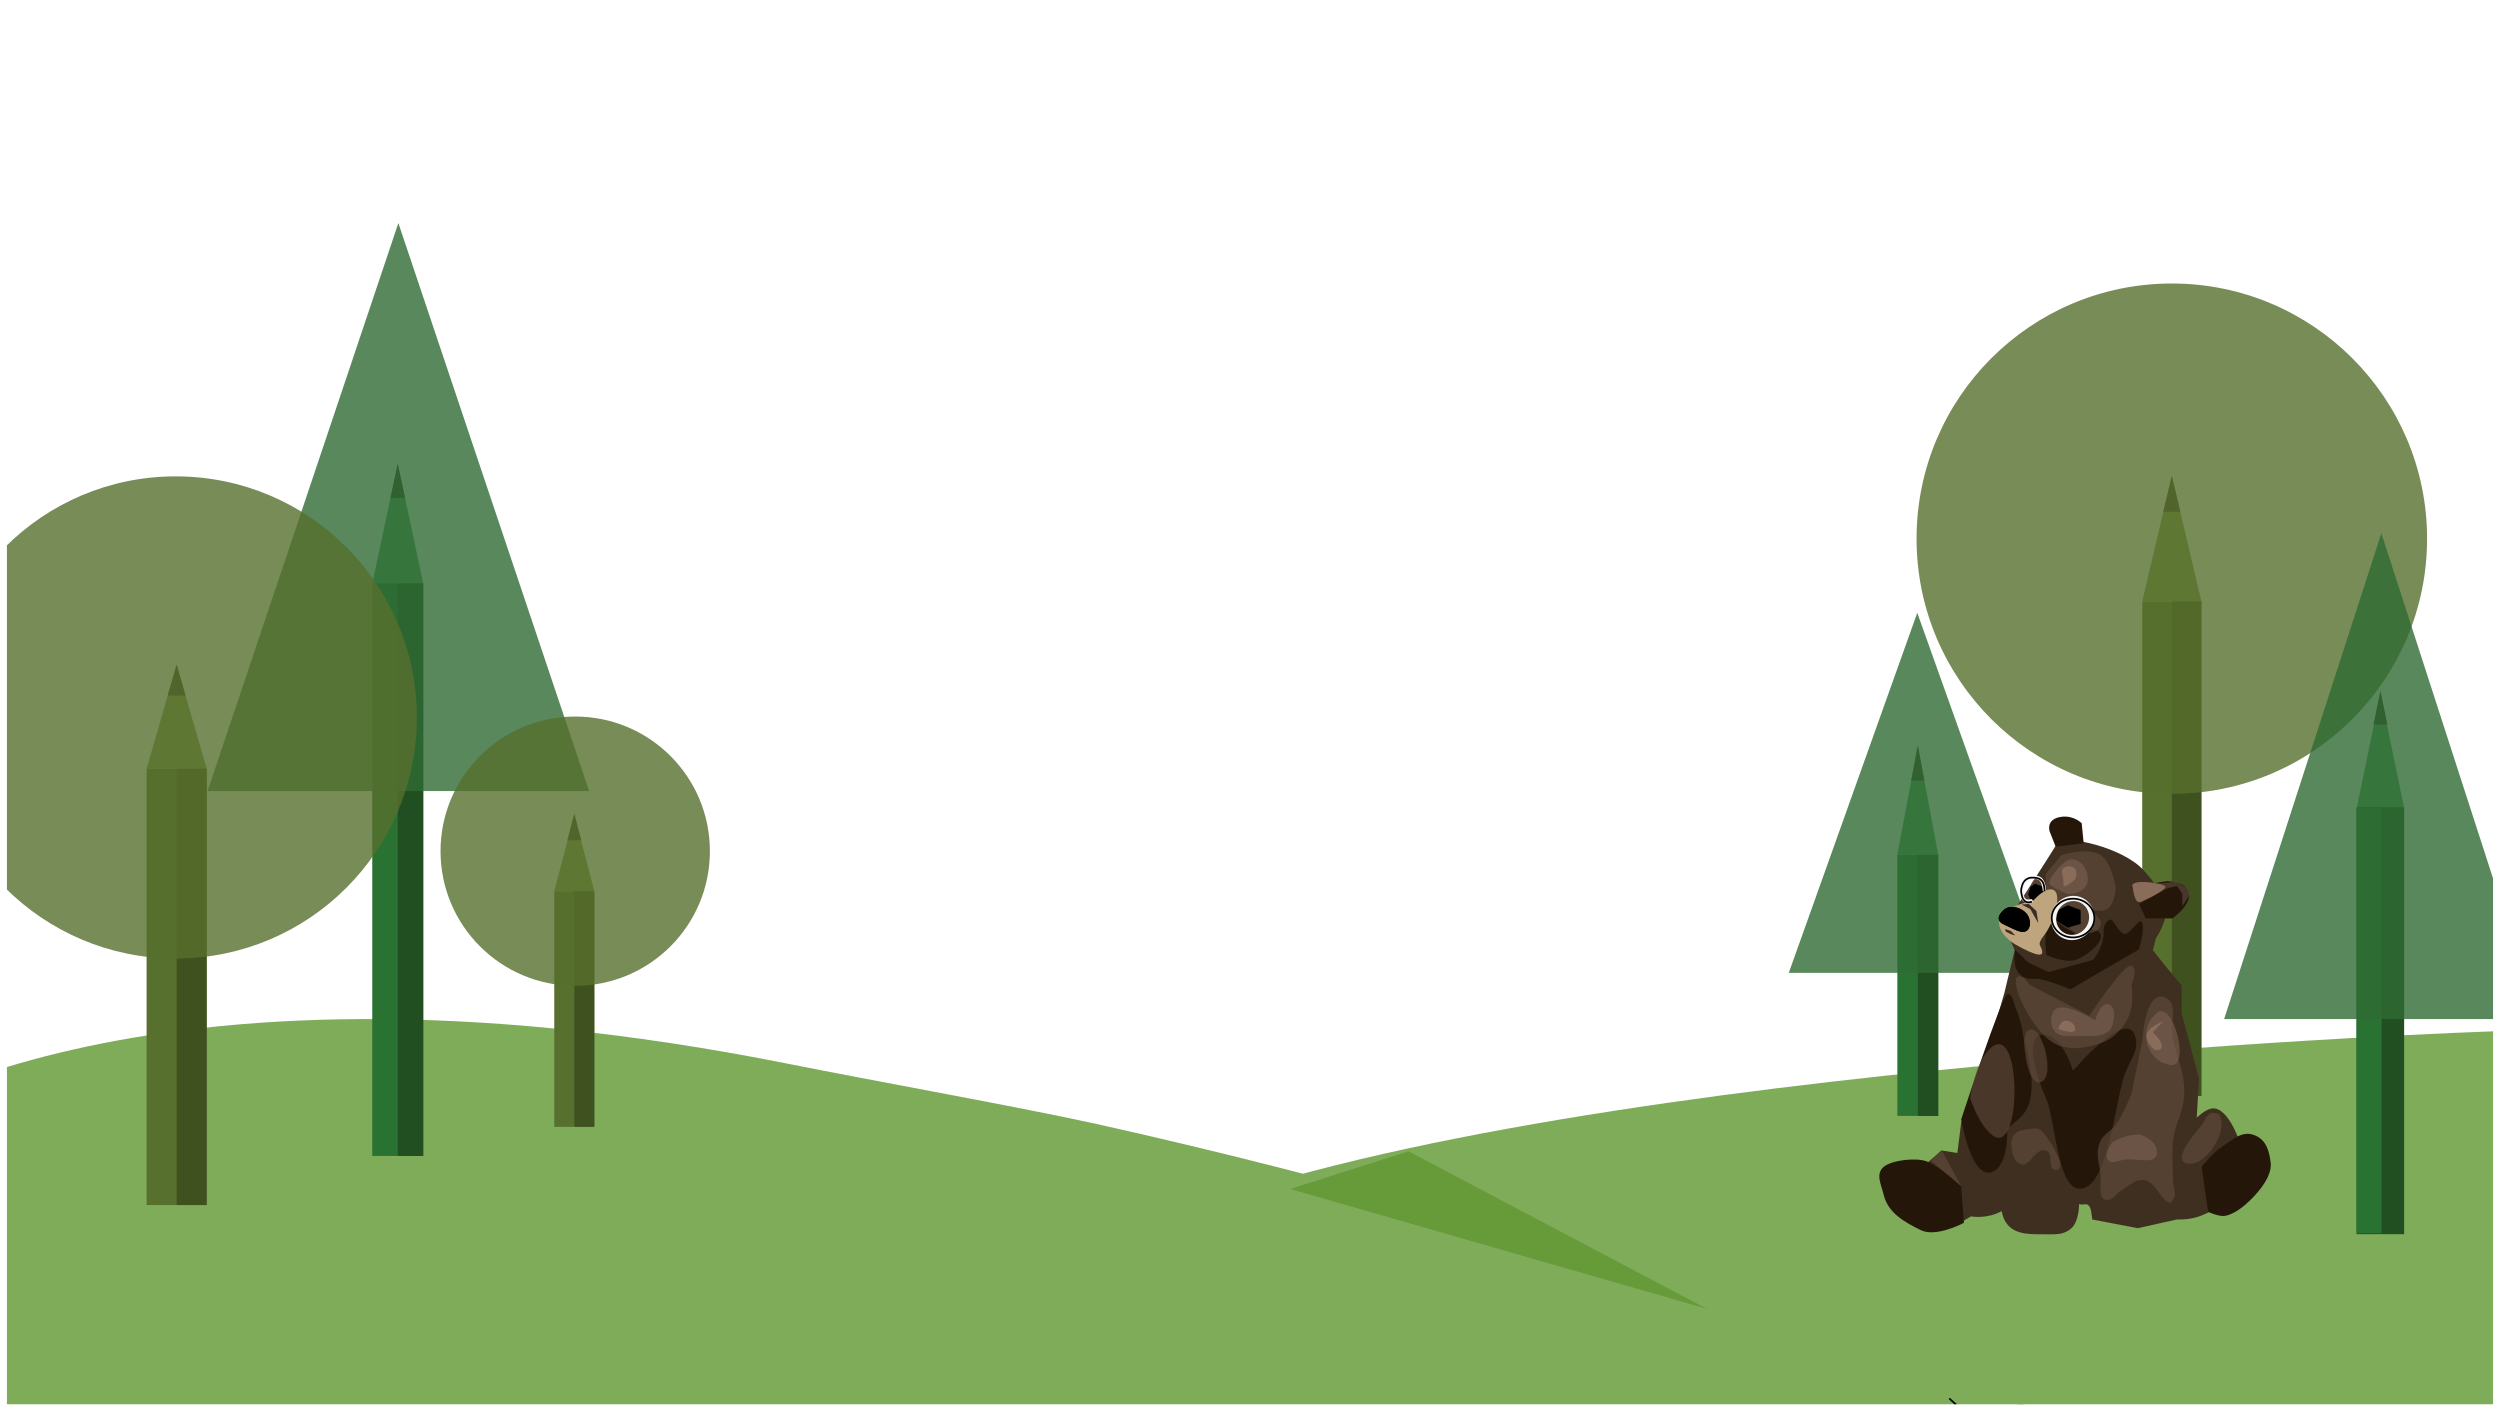 <svg width="1442" height="814" viewBox="0 0 1442 814" fill="none" xmlns="http://www.w3.org/2000/svg">
<g clip-path="url(#clip0_45_5)" filter="url(#filter0_d_45_5)">
<path d="M-84.182 650.614C-84.182 650.614 72.236 533.135 455.406 609.747C503.297 619.319 590.197 634.935 632.818 644.38C931.145 710.875 1167.9 806 1167.9 806H-84.182V650.614Z" fill="#7EAC59"/>
<path d="M1438 590.857C1438 590.857 914.548 608.698 686.231 693.538L1226.55 820.693H1438V590.857Z" fill="#7EAC59"/>
<path d="M744.137 681.805L812.425 660.049L984.495 750.923L744.137 681.805Z" fill="#679B3A"/>
<path d="M1373.03 395.916L1386.72 462.117H1359.35L1373.03 395.916Z" fill="#579E5A"/>
<path d="M1359.34 707.874H1386.71V461.603H1359.34V707.874Z" fill="#214F22"/>
<path d="M1235.63 628.113H1269.75V342.844H1235.63V628.113Z" fill="#57702D"/>
<path d="M1094.4 639.658H1117.97V488.984H1094.4V639.658Z" fill="#2A7231"/>
<path d="M319.7 645.954H342.796V510.047H319.7V645.954Z" fill="#57702D"/>
<path d="M214.722 662.746H244.116L244.116 332.16H214.722L214.722 662.746Z" fill="#2A7231"/>
<path d="M84.55 691.082H119.192L119.192 439.207H84.55L84.55 691.082Z" fill="#57702D"/>
<path d="M1252.7 270.451L1235.64 342.844H1269.76L1252.7 270.451Z" fill="#7D964D"/>
<path d="M1106.19 426.109L1094.4 488.994H1117.97L1106.19 426.109Z" fill="#579E5A"/>
<path d="M331.259 465.853L319.711 510.047H342.806L331.259 465.853Z" fill="#7D964D"/>
<path d="M229.43 263.629L214.733 332.58H244.127L229.43 263.629Z" fill="#579E5A"/>
<path d="M101.882 379.387L84.56 439.322H119.203L101.882 379.387Z" fill="#7D964D"/>
<path d="M1373.03 394.52L1377.06 413.999H1369.01L1373.03 394.52Z" fill="#3A3728"/>
<path d="M1252.7 270.451L1257.63 291.22H1247.8L1252.7 270.451Z" fill="#3A3728"/>
<path d="M1106.19 426.109L1109.96 446.27H1102.41L1106.19 426.109Z" fill="#3A3728"/>
<path d="M331.258 465.329L335.258 480.661H327.248L331.258 465.329Z" fill="#3A3728"/>
<path d="M229.43 263.629L233.597 283.202H225.252L229.43 263.629Z" fill="#3A3728"/>
<path d="M101.882 379.387L107.025 397.196H96.727L101.882 379.387Z" fill="#3A3728"/>
<path d="M1269.75 342.844H1252.71V628.113H1269.75V342.844Z" fill="#405120"/>
<path d="M1106.19 488.994H1117.97V639.657H1106.19" fill="#214F22"/>
<path d="M1359.18 707.391H1373.67V462.117H1359.18V707.391Z" fill="#2A7231"/>
<path d="M342.806 510.047H331.259V645.954H342.806V510.047Z" fill="#405120"/>
<path d="M244.127 332.58H229.43V662.746H244.127V332.58Z" fill="#214F22"/>
<path d="M119.203 439.322H101.882V691.082H119.203V439.322Z" fill="#405120"/>
<path opacity="0.8" d="M1252.7 453.9C1334.02 453.9 1399.94 388.001 1399.94 306.71C1399.94 225.42 1334.02 159.521 1252.7 159.521C1171.39 159.521 1105.47 225.42 1105.47 306.71C1105.47 388.001 1171.39 453.9 1252.7 453.9Z" fill="#57702D"/>
<path opacity="0.8" d="M229.776 124.671L339.825 452.276H119.728L229.776 124.671Z" fill="#2F6B34"/>
<path opacity="0.8" d="M1373.56 303.541L1464.24 583.794H1282.88L1373.56 303.541Z" fill="#2F6B34"/>
<path opacity="0.8" d="M331.783 564.62C374.687 564.62 409.467 529.85 409.467 486.958C409.467 444.067 374.687 409.297 331.783 409.297C288.88 409.297 254.1 444.067 254.1 486.958C254.1 529.85 288.88 564.62 331.783 564.62Z" fill="#57702D"/>
<path opacity="0.8" d="M101.357 548.878C178.177 548.878 240.453 486.62 240.453 409.822C240.453 333.023 178.177 270.766 101.357 270.766C24.536 270.766 -37.739 333.023 -37.739 409.822C-37.739 486.62 24.536 548.878 101.357 548.878Z" fill="#57702D"/>
<path opacity="0.8" d="M1105.88 349.477L1180.01 557.147H1031.77L1105.88 349.477Z" fill="#2F6B34"/>
<line x1="1124.34" y1="802.631" x2="1287.34" y2="951.631" stroke="black"/>
<path d="M1248.56 526.654C1252.08 515.347 1245.38 508.466 1236.88 498.479C1225.05 484.576 1189.8 476.976 1186.65 482.352C1183.49 487.727 1156.06 530.176 1156.06 530.176L1162.08 544.079L1156.06 568.918L1139.19 626.938L1131.22 643.436L1129 661.046L1119.81 659.596L1098.04 678.655L1125.56 704.422L1136.86 697.597C1136.86 697.597 1145.68 699.417 1154.51 694.597C1155.12 696.479 1155.2 697.639 1156.06 699.417C1160.24 708.014 1169.42 707.98 1178.96 707.945L1179.42 707.943C1185.58 707.922 1190.21 708.529 1194.8 704.422C1198.31 701.283 1199.13 694.579 1199.28 690.355C1201.56 692.084 1204.67 687.779 1206.22 694.869L1206.85 699.417L1233.17 704.422L1255.42 699.417C1263.39 699.502 1268.21 698.331 1275.25 694.597C1283.17 690.401 1291.75 678.655 1291.75 678.655V654.372C1291.75 654.372 1284.81 633.316 1275.25 635.465C1271.57 636.293 1267.09 640.655 1267.09 640.655L1268.39 618.04L1258.38 580.411V564.469L1248.56 552.606L1241.77 544.079L1243.55 537.08C1243.55 537.08 1246.61 532.922 1248.56 526.654Z" fill="#3F2F20"/>
<path d="M1197.21 535.367C1197.21 535.367 1191.57 525.577 1185.72 525.728C1177.21 525.947 1180.34 546.859 1180.34 546.859L1162.18 543.708V545.933C1162.18 545.933 1159.29 561.908 1174.31 560.61C1178.8 560.222 1194.22 566.694 1194.22 566.694L1233.62 543.708C1233.62 543.708 1237.68 531.281 1235.29 527.581C1234.03 525.62 1227.56 535.662 1225.39 534.811C1219.93 532.672 1219.21 523.145 1215.38 527.581C1212.06 531.415 1214.09 533.02 1212.97 537.962C1211.42 544.766 1207.3 549.64 1207.3 549.64L1181.64 556.684L1169.78 551.123L1162.18 543.708L1180.34 546.859C1180.34 546.859 1190.88 551.767 1197.21 549.64C1204.91 547.052 1216.95 536.477 1209.63 532.957C1205.18 530.816 1197.21 535.367 1197.21 535.367Z" fill="#24170A"/>
<path d="M1250.23 504.225L1229.28 507.376L1237.62 525.728H1253.01C1253.01 525.728 1264.07 518.08 1262.65 510.898C1261.44 504.831 1250.23 504.225 1250.23 504.225Z" fill="#24170A"/>
<path d="M1185.72 484.391L1201.85 482.352L1200.73 470.859C1200.73 470.859 1196.18 466.101 1188.87 467.152C1179.88 468.443 1182.2 475.493 1182.2 475.493L1185.72 484.391Z" fill="#24170A"/>
<path d="M1269.88 669.016L1273.58 694.968C1273.58 694.968 1278.76 697.417 1282.29 697.378C1287.99 697.315 1295.27 690.704 1295.27 690.704C1295.27 690.704 1311.08 677.498 1309.73 666.607C1308.84 659.387 1306.93 653.151 1300.09 650.665C1293.16 648.146 1288.52 653.021 1282.29 656.968C1276.59 660.585 1269.88 669.016 1269.88 669.016Z" fill="#24170A"/>
<path d="M1107.95 705.567C1116.86 709.915 1132.79 701.304 1132.79 701.304L1131.22 680.357C1131.22 680.357 1119.97 669.722 1111.84 666.084C1106.07 663.504 1091.4 664.973 1086.55 669.016C1081.65 673.092 1085.05 679.136 1086.55 685.329C1089.01 695.547 1098.5 700.96 1107.95 705.567Z" fill="#24170A"/>
<path d="M1157.73 646.772C1157.73 646.772 1158.94 667.567 1149.57 671.797C1136.99 677.478 1131.22 641.582 1131.22 641.582C1131.22 641.582 1154.58 570.401 1157.73 569.474C1160.88 568.547 1161.4 574.803 1163.1 578.557C1165.97 584.873 1167.37 595.796 1167.37 595.796C1167.37 595.796 1177.53 625.146 1167.37 638.245C1164.29 642.217 1157.73 646.772 1157.73 646.772Z" fill="#24170A"/>
<path d="M1225.57 615.631C1219.7 631.672 1216.1 682.909 1199.07 681.621C1186.51 680.672 1185.44 641.602 1180.34 630.089C1174.48 616.853 1166.09 590.449 1180.34 593.016C1190.22 594.794 1195.73 613.592 1195.73 613.592C1195.73 613.592 1225.91 577.9 1231.32 593.016C1234.39 601.596 1228.71 607.074 1225.57 615.631Z" fill="#24170A"/>
<path d="M1179.97 500.147V513.493C1179.97 513.493 1178.78 501.286 1174.41 502.927C1171.99 503.84 1171.81 506.058 1170.52 508.303C1169.4 510.238 1167.96 511.264 1168.11 513.493C1168.42 518.116 1179.97 513.493 1179.97 513.493L1185.72 517.201V526.84C1185.72 526.84 1194.17 534.688 1200.73 534.44C1205.25 534.269 1209.56 534.261 1211.48 530.176C1213.88 525.096 1202.91 519.7 1201.01 518.811C1202.67 519.557 1211.4 523.229 1215.75 520.167C1219.81 517.301 1220.38 508.303 1220.38 508.303C1220.38 508.303 1218.33 493.769 1211.48 489.21C1204.19 484.356 1189.06 489.21 1189.06 489.21L1179.97 500.147Z" fill="#634D3E" fill-opacity="0.6"/>
<path d="M1205.18 581.894C1205.18 581.894 1225.39 551.123 1229.47 552.977C1233.54 554.83 1229.47 563.913 1229.47 563.913C1229.47 563.913 1230.52 571.822 1229.47 576.704C1228.23 582.398 1226.66 585.688 1222.79 590.05C1217.62 595.893 1212.8 597.804 1205.18 599.504C1199.04 600.875 1195.16 601.067 1189.06 599.504C1174.88 595.87 1164.77 570.957 1164.77 570.957C1164.77 570.957 1160.14 559.031 1164.77 559.094C1167.7 559.134 1170.52 563.913 1170.52 563.913L1205.18 581.894Z" fill="#634D3E" fill-opacity="0.6"/>
<path d="M1253.38 595.796C1251.22 586.076 1257.35 573.113 1247.63 570.957C1237.14 568.63 1235.77 595.796 1235.77 595.796L1229.47 626.753C1229.47 626.753 1225.06 638.405 1220.38 644.733C1217.34 648.854 1213.64 649.724 1211.48 654.372C1208.53 660.744 1210.51 665.398 1211.48 672.353C1212.36 678.666 1209.39 688.506 1215.75 688.109C1219.07 687.902 1219.96 685.043 1222.79 683.29C1227.64 680.292 1230.08 676.919 1235.77 676.616C1243.97 676.181 1248.89 694.986 1253.38 688.109C1255.83 684.351 1253.38 681.105 1253.38 676.616C1253.38 667.93 1252.5 663.015 1253.38 654.372C1254.5 643.349 1259.6 637.829 1259.87 626.753C1260.16 614.404 1256.05 607.856 1253.38 595.796Z" fill="#634D3E" fill-opacity="0.6"/>
<path d="M1169.3 647.362C1175.48 646.611 1176.3 646.011 1179.97 651.036C1184.25 656.878 1192.85 670.841 1185.61 670.718C1180.34 670.629 1185.06 660.977 1179.97 659.563C1173.58 657.784 1170.26 670.888 1164.77 667.163C1161.96 665.253 1161.06 662.92 1160.51 659.563C1159.21 651.731 1161.42 648.32 1169.3 647.362Z" fill="#634D3E" fill-opacity="0.6"/>
<path d="M1179.97 603.026C1179.97 603.026 1176.17 587.345 1170.52 590.05C1165.87 592.273 1168.11 603.026 1168.11 603.026C1168.11 603.026 1170.05 622.509 1177.19 620.079C1183.58 617.907 1179.97 603.026 1179.97 603.026Z" fill="#634D3E" fill-opacity="0.6"/>
<path d="M1136.41 629.348C1136.41 629.348 1139.13 606.801 1149.57 599.504C1166.07 587.975 1166.07 662.565 1149.57 651.036C1141.45 645.36 1136.41 629.348 1136.41 629.348Z" fill="#634D3E" fill-opacity="0.6"/>
<path d="M1113.51 665.343L1119.99 659.563L1131.12 679.987L1113.51 665.343Z" fill="#634D3E" fill-opacity="0.6"/>
<path d="M1281.08 641.616C1280.08 637.743 1279.86 638.329 1275.89 637.908C1273.47 637.653 1270.25 644.733 1270.25 644.733C1270.25 644.733 1251.04 665.27 1261.72 667.163C1271.54 668.904 1283.56 651.281 1281.08 641.616Z" fill="#634D3E" fill-opacity="0.6"/>
<path d="M1250.23 508.303L1233.91 517.201L1230.95 507.006L1254.68 504.596L1261.72 508.303L1263.57 511.454L1258.75 518.684V511.454L1255.6 507.006L1250.23 508.303Z" fill="#634D3E" fill-opacity="0.6"/>
<path d="M1187.57 521.279L1192.76 518.684L1199.62 521.279V528.508L1192.76 530.547L1186.46 526.654L1187.57 521.279Z" fill="black"/>
<path d="M1177.93 507.932V512.566L1175.52 514.605H1171.63L1170.33 511.825L1171.63 507.932L1173.86 506.264L1177.93 507.932Z" fill="black"/>
<path d="M1187.57 521.279L1192.76 518.684L1199.62 521.279V528.508L1192.76 530.547L1186.46 526.654L1187.57 521.279Z" stroke="black"/>
<path d="M1177.93 507.932V512.566L1175.52 514.605H1171.63L1170.33 511.825L1171.63 507.932L1173.86 506.264L1177.93 507.932Z" stroke="black"/>
<path d="M1184.61 509.415C1189.52 512.05 1184.61 528.323 1179.23 535.181C1173.86 542.04 1177.93 540.742 1177.93 545.376C1177.93 550.011 1161.81 540.371 1161.81 540.371C1161.81 540.371 1150.82 533.883 1153.46 525.357C1155.51 518.776 1172.74 515.532 1172.74 515.532C1172.74 515.532 1180.01 506.951 1184.61 509.415Z" fill="#BFA57D"/>
<path d="M1169.9 525.766C1168.26 520.522 1160.06 517.886 1156.45 520.942C1152.84 523.997 1151.85 527.052 1156.45 528.982C1161.04 530.912 1167.91 535.736 1169.9 530.912C1170.67 529.049 1170.5 527.688 1169.9 525.766Z" fill="black" stroke="black"/>
<path d="M1169.9 525.766C1168.26 520.522 1160.06 517.886 1156.45 520.942C1152.84 523.997 1151.85 527.052 1156.45 528.982C1161.04 530.912 1167.91 535.736 1169.9 530.912C1170.67 529.049 1170.5 527.688 1169.9 525.766Z" fill="black" stroke="black"/>
<path d="M1171.07 520.352L1166.07 517.757L1170.15 517.386L1174.6 521.464L1175.71 528.508L1171.07 520.352Z" fill="#3A2C22"/>
<path d="M1159.85 534.844L1162.44 535.586L1159.85 532.991L1156.99 532.03H1156.51L1156.99 533.361L1159.85 534.844Z" fill="#3A2C22"/>
<path d="M1190.72 493.474C1187.65 496.021 1182.52 501.377 1182.01 505.337C1181.76 507.276 1192.95 511.825 1192.95 511.825C1192.95 511.825 1204.27 511.62 1204.26 502.927C1204.24 495.058 1196.78 488.453 1190.72 493.474Z" fill="#7C6253" fill-opacity="0.58"/>
<path d="M1208.52 584.674C1208.52 584.674 1211.19 574.295 1215.75 575.221C1220.34 576.154 1219.81 582.389 1218.53 586.899C1216.39 594.431 1207.45 593.599 1199.62 593.572C1193.3 593.55 1186.69 594.871 1184.05 589.123C1182.6 585.965 1182.83 583.478 1184.05 580.226C1187.47 571.135 1208.52 584.674 1208.52 584.674Z" fill="#7C6253" fill-opacity="0.58"/>
<path d="M1236.88 651.406C1240.95 653.648 1244.26 656.215 1244.11 660.86C1243.87 667.97 1233.41 664.192 1226.31 664.753C1222.2 665.078 1218.21 668.066 1215.75 664.753C1213.33 661.496 1218.53 654.743 1218.53 654.743C1218.53 654.743 1230.5 647.893 1236.88 651.406Z" fill="#7C6253" fill-opacity="0.58"/>
<path d="M1251.89 610.255C1263.82 612.393 1253.49 572.563 1244.11 580.226C1237.14 585.917 1235.73 595.576 1240.77 603.026C1243.68 607.315 1246.8 609.341 1251.89 610.255Z" fill="#7C6253" fill-opacity="0.58"/>
<path d="M1185.63 520.952C1182.92 526.691 1185.24 533.305 1190.64 535.79C1196.03 538.275 1202.65 535.778 1205.36 530.039C1208.07 524.3 1205.75 517.686 1200.36 515.201C1194.96 512.716 1188.34 515.213 1185.63 520.952Z" stroke="#F5F5F5" stroke-width="3"/>
<path d="M1179.23 509.786C1179.23 509.786 1179.05 504.143 1176.45 502.742C1174.54 501.713 1172.9 501.933 1170.89 502.742C1167.61 504.06 1166.08 506.994 1166.26 510.527C1166.36 512.635 1166.44 514.524 1168.29 515.532C1169.69 516.293 1172.37 515.532 1172.37 515.532" stroke="#F5F5F5" stroke-width="2"/>
<path d="M1179.31 510.049C1179.31 510.049 1179.4 505.428 1177.46 503.746C1176.13 502.591 1174.95 502.38 1173.19 502.263C1171.58 502.156 1170.52 502.19 1169.12 503.005C1167.31 504.056 1166.72 505.446 1166.15 507.454C1165.63 509.263 1165.71 510.443 1166.15 512.273C1166.42 513.411 1166.52 514.151 1167.26 515.054C1167.69 515.569 1167.97 515.857 1168.56 516.166C1169.78 516.803 1172.08 516.166 1172.08 516.166" stroke="black"/>
<path d="M1183.44 525.542C1183.44 531.674 1188.9 536.72 1195.73 536.72C1202.56 536.72 1208.02 531.674 1208.02 525.542C1208.02 519.41 1202.56 514.364 1195.73 514.364C1188.9 514.364 1183.44 519.41 1183.44 525.542Z" stroke="black"/>
<path d="M1197.03 503.113C1197.03 503.113 1189.73 509.73 1190.17 505.893C1190.6 502.057 1187.64 497.366 1191.28 496.069C1193.45 495.296 1195.61 495.555 1197.03 497.366C1198.41 499.133 1197.03 503.113 1197.03 503.113Z" fill="#896C5A"/>
<path d="M1187.2 589.494C1187.2 589.494 1188.25 585.872 1190.17 585.045C1193.1 583.78 1196.99 586.302 1197.03 589.494C1197.07 593.33 1187.2 589.494 1187.2 589.494Z" fill="#896C5A"/>
<path d="M1241.7 591.348L1247.82 585.045C1247.82 585.045 1237.61 588.852 1238.18 593.943C1238.65 598.119 1242.74 603.628 1246.15 601.172C1249.57 598.71 1241.7 591.348 1241.7 591.348Z" fill="#896C5A"/>
<path d="M1234.92 516.122C1231.34 517.625 1230.89 511.171 1229.92 507.41C1228.62 502.405 1249.01 505.556 1249.01 507.41C1249.01 509.264 1240.67 513.713 1234.92 516.122Z" fill="#896C5A"/>
</g>
<defs>
<filter id="filter0_d_45_5" x="0" y="0" width="1442" height="814" filterUnits="userSpaceOnUse" color-interpolation-filters="sRGB">
<feFlood flood-opacity="0" result="BackgroundImageFix"/>
<feColorMatrix in="SourceAlpha" type="matrix" values="0 0 0 0 0 0 0 0 0 0 0 0 0 0 0 0 0 0 127 0" result="hardAlpha"/>
<feOffset dy="4"/>
<feGaussianBlur stdDeviation="2"/>
<feComposite in2="hardAlpha" operator="out"/>
<feColorMatrix type="matrix" values="0 0 0 0 0 0 0 0 0 0 0 0 0 0 0 0 0 0 0.25 0"/>
<feBlend mode="normal" in2="BackgroundImageFix" result="effect1_dropShadow_45_5"/>
<feBlend mode="normal" in="SourceGraphic" in2="effect1_dropShadow_45_5" result="shape"/>
</filter>
<clipPath id="clip0_45_5">
<rect width="1434" height="806" fill="white" transform="translate(4)"/>
</clipPath>
</defs>
</svg>
